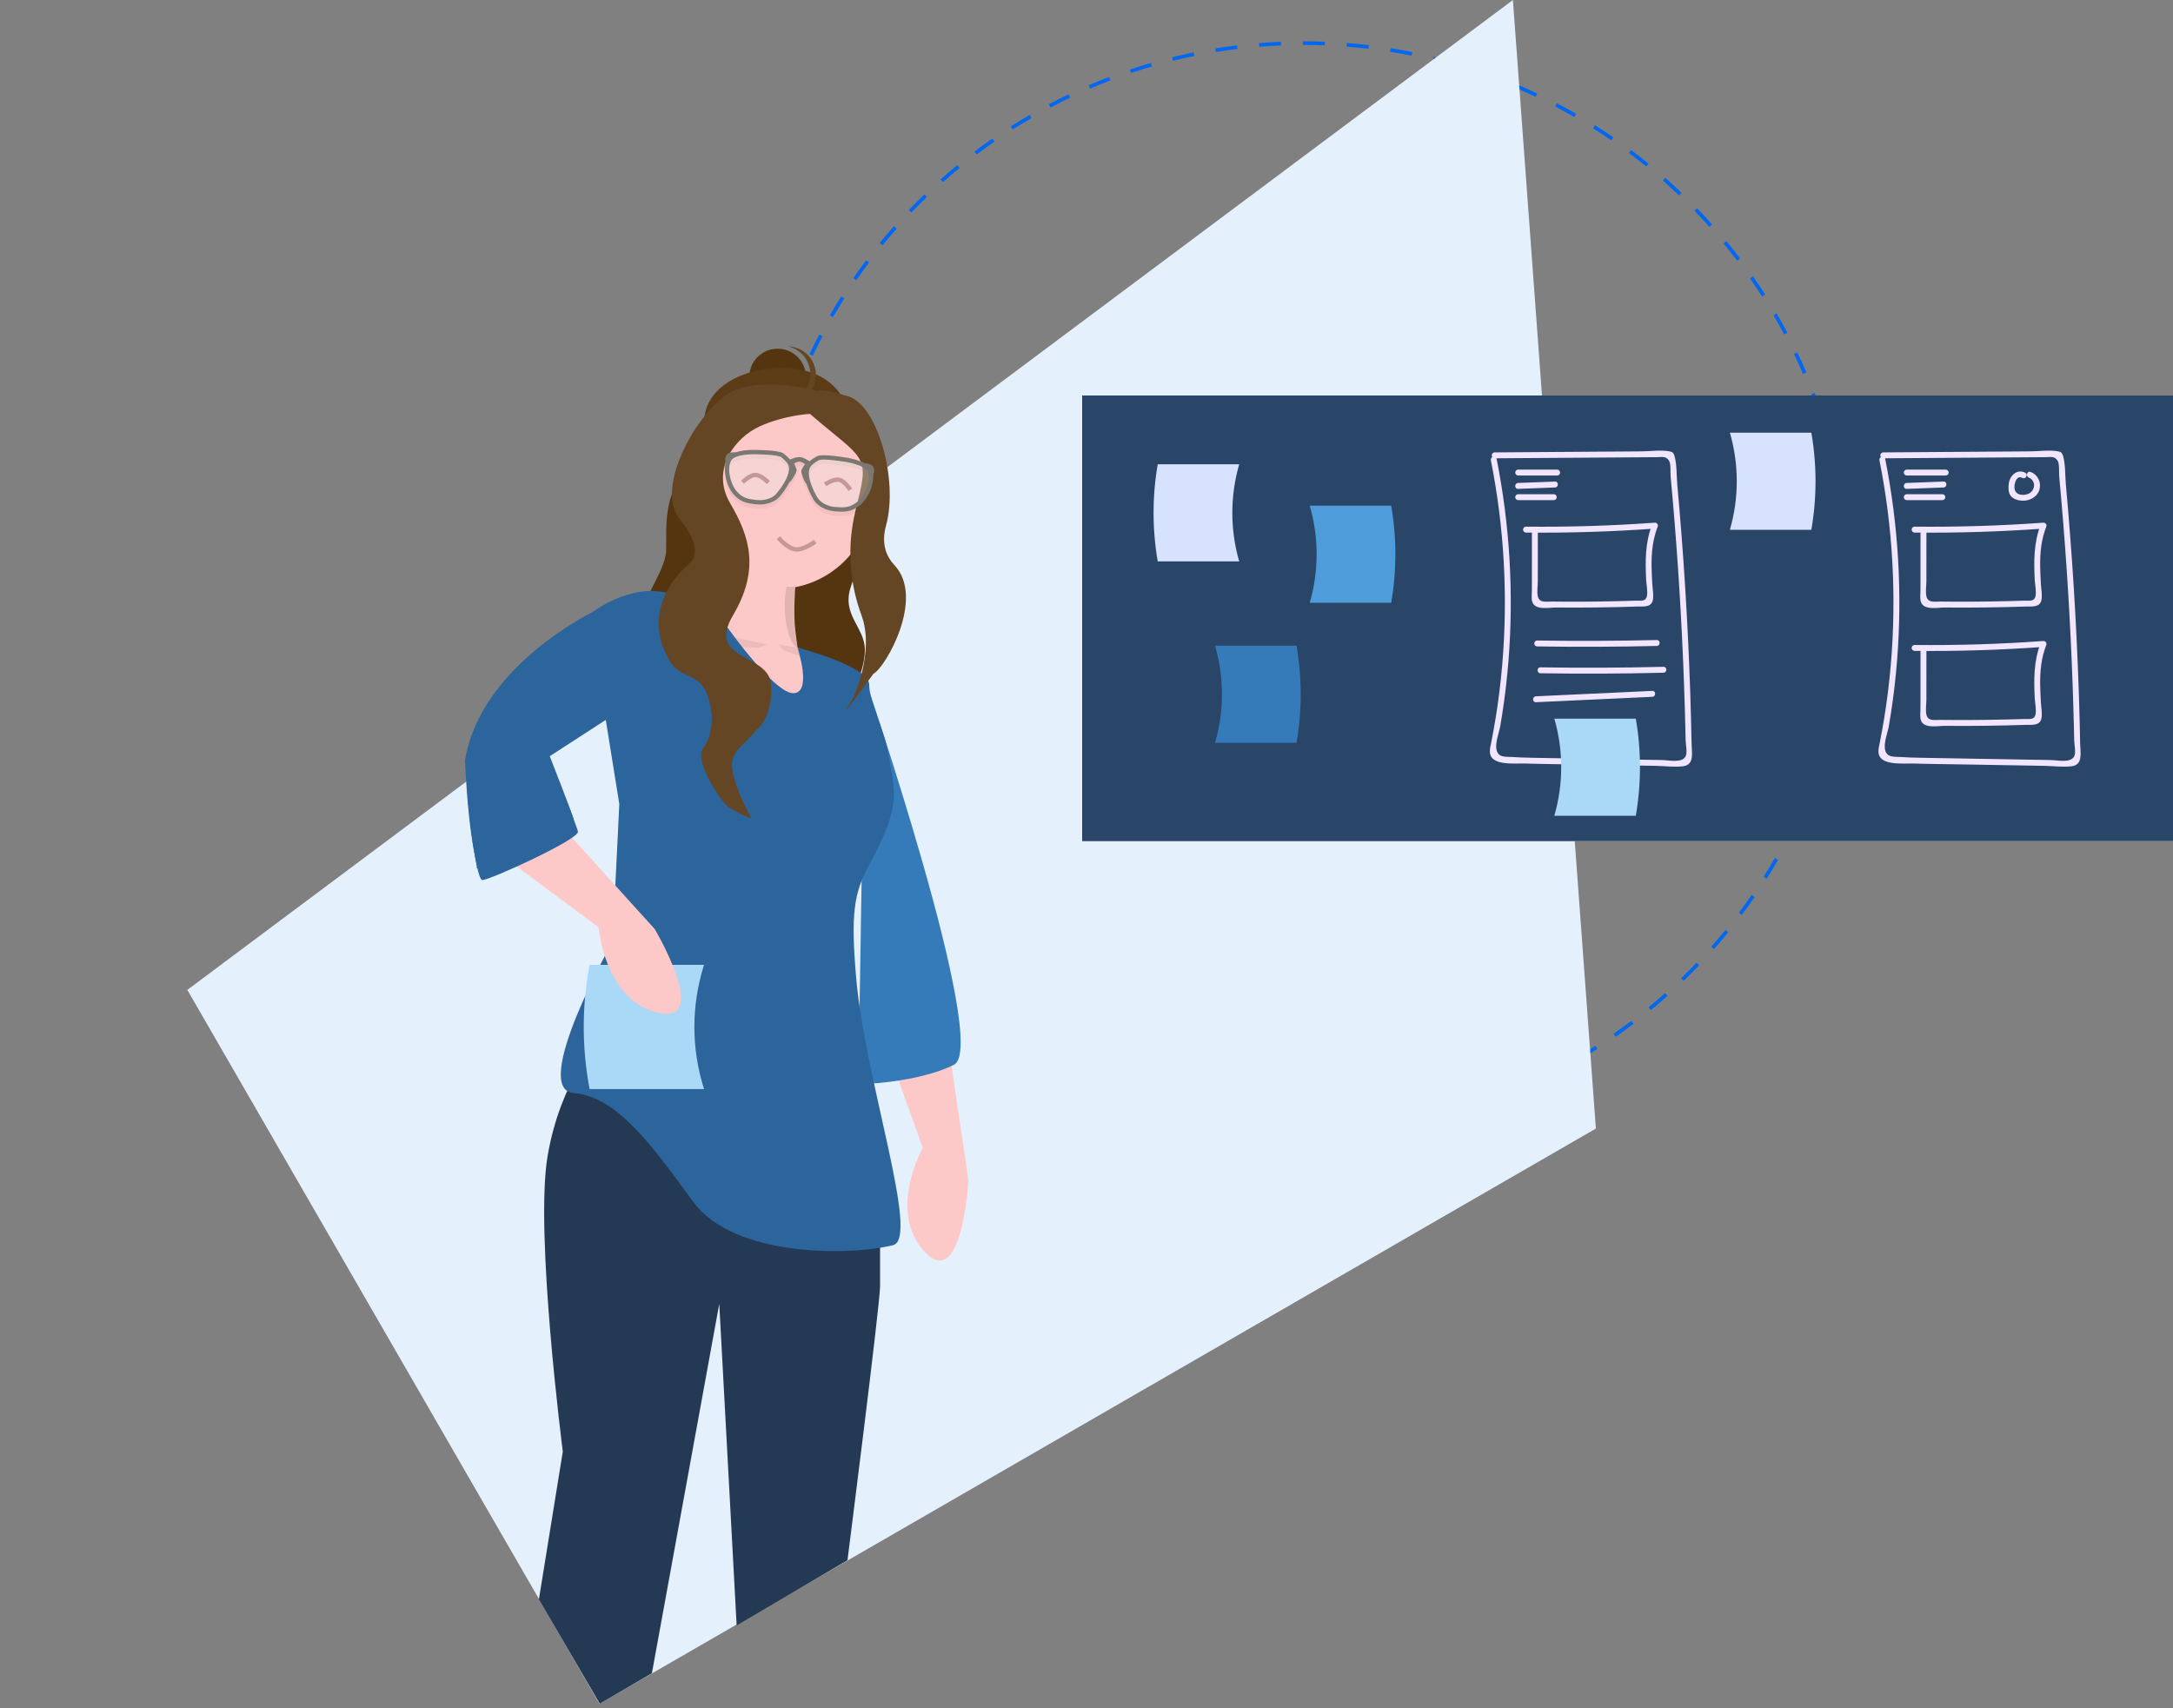 <svg width="500" height="393" viewBox="0 0 500 393" fill="none" xmlns="http://www.w3.org/2000/svg">
<rect x="0" y="0" width="500" height="393" fill="#808080" stroke="none"/>
<g id="ashlyn-banner" clip-path="url(#clip0)">
<path id="dashed" d="M300.342 261.011L300.339 260.172C298.672 260.177 296.979 260.148 295.308 260.087L295.277 260.925C296.959 260.987 298.663 261.016 300.342 261.011ZM305.404 260.897C307.08 260.826 308.781 260.72 310.458 260.582L310.39 259.747C308.723 259.884 307.034 259.989 305.369 260.06L305.404 260.897ZM290.221 260.638L290.285 259.801C288.62 259.674 286.936 259.51 285.278 259.316L285.18 260.148C286.849 260.344 288.545 260.509 290.221 260.638ZM315.497 260.066C317.168 259.861 318.854 259.619 320.51 259.348L320.374 258.52C318.73 258.79 317.054 259.03 315.394 259.234L315.497 260.066ZM280.163 259.457L280.294 258.629C278.649 258.369 276.983 258.07 275.343 257.742L275.178 258.564C276.829 258.895 278.507 259.195 280.163 259.457H280.163ZM325.49 258.428C327.139 258.088 328.801 257.711 330.429 257.307L330.227 256.493C328.61 256.895 326.959 257.269 325.321 257.606L325.49 258.428ZM270.233 257.469L270.431 256.655C268.806 256.261 267.17 255.828 265.567 255.37L265.336 256.176C266.95 256.638 268.597 257.073 270.233 257.469H270.233ZM335.319 255.986C336.934 255.514 338.56 255.004 340.151 254.469L339.883 253.674C338.303 254.206 336.688 254.713 335.084 255.182L335.319 255.986ZM260.497 254.684L260.76 253.889C259.175 253.365 257.579 252.802 256.016 252.214L255.72 252.998C257.294 253.59 258.901 254.158 260.497 254.684H260.497ZM344.93 252.752C346.502 252.151 348.084 251.508 349.634 250.842L349.303 250.072C347.763 250.734 346.191 251.372 344.631 251.968L344.93 252.752ZM251.03 251.125L251.357 250.353C249.822 249.704 248.28 249.015 246.776 248.305L246.418 249.064C247.933 249.778 249.485 250.471 251.03 251.125H251.03ZM354.256 248.744C355.776 248.016 357.301 247.248 358.787 246.461L358.394 245.721C356.918 246.502 355.404 247.265 353.894 247.988L354.256 248.744ZM241.89 246.817L242.279 246.074C240.799 245.302 239.317 244.49 237.874 243.662L237.456 244.388C238.909 245.222 240.401 246.039 241.89 246.817V246.817ZM363.221 243.998C364.679 243.148 366.136 242.26 367.55 241.358L367.099 240.651C365.694 241.547 364.247 242.43 362.798 243.274L363.221 243.998ZM233.122 241.783L233.568 241.073C232.16 240.187 230.747 239.259 229.369 238.313L228.895 239.004C230.281 239.956 231.704 240.891 233.122 241.783V241.783ZM371.769 238.547C373.152 237.585 374.532 236.583 375.87 235.569L375.364 234.901C374.035 235.908 372.664 236.903 371.29 237.859L371.769 238.547ZM224.781 236.058L225.283 235.387C223.951 234.391 222.616 233.352 221.317 232.298L220.788 232.949C222.096 234.01 223.44 235.056 224.781 236.058V236.058ZM379.848 232.43C381.146 231.362 382.441 230.253 383.696 229.134L383.138 228.509C381.891 229.62 380.605 230.722 379.315 231.782L379.848 232.43ZM216.922 229.681L217.476 229.052C216.223 227.95 214.975 226.806 213.768 225.655L213.189 226.262C214.405 227.421 215.66 228.571 216.922 229.681ZM387.408 225.688C388.614 224.523 389.815 223.314 390.978 222.097L390.372 221.518C389.216 222.727 388.023 223.928 386.825 225.085L387.408 225.688ZM209.595 222.694L210.198 222.11C209.038 220.912 207.885 219.673 206.772 218.426L206.146 218.985C207.267 220.239 208.428 221.487 209.595 222.694V222.694ZM394.401 218.367C395.515 217.104 396.616 215.804 397.672 214.504L397.021 213.975C395.972 215.267 394.879 216.558 393.772 217.813L394.401 218.367ZM202.848 215.14L203.495 214.607C202.431 213.315 201.381 211.987 200.374 210.658L199.705 211.165C200.72 212.502 201.777 213.839 202.848 215.14V215.14ZM400.784 210.514C401.79 209.169 402.783 207.786 403.734 206.403L403.042 205.928C402.098 207.302 401.112 208.676 400.113 210.011L400.784 210.514ZM196.725 207.066L197.413 206.587C196.456 205.213 195.515 203.804 194.618 202.399L193.911 202.85C194.814 204.264 195.761 205.683 196.725 207.066ZM406.515 202.178C407.409 200.759 408.286 199.302 409.123 197.847L408.397 197.429C407.565 198.874 406.693 200.322 405.805 201.732L406.515 202.178ZM191.267 198.523L191.991 198.101C191.147 196.653 190.323 195.172 189.542 193.699L188.801 194.091C189.587 195.574 190.417 197.065 191.267 198.523V198.523ZM411.555 193.414C412.331 191.928 413.088 190.406 413.805 188.889L413.046 188.531C412.335 190.038 411.583 191.55 410.812 193.026L411.555 193.414ZM186.515 189.563L187.271 189.2C186.549 187.693 185.846 186.149 185.184 184.612L184.414 184.944C185.08 186.491 185.787 188.045 186.515 189.563ZM415.869 184.279C416.525 182.733 417.156 181.156 417.746 179.591L416.961 179.296C416.375 180.849 415.748 182.416 415.097 183.952L415.869 184.279ZM182.501 180.242L183.284 179.942C182.685 178.376 182.109 176.779 181.576 175.197L180.781 175.465C181.319 177.058 181.897 178.665 182.501 180.242V180.242ZM419.435 174.817C419.964 173.222 420.466 171.594 420.929 169.979L420.123 169.749C419.663 171.352 419.164 172.969 418.639 174.554L419.435 174.817ZM179.26 170.634L180.065 170.399C179.598 168.801 179.155 167.168 178.751 165.544L177.937 165.747C178.344 167.381 178.79 169.026 179.26 170.634ZM422.226 165.084C422.624 163.451 422.993 161.788 423.323 160.142L422.501 159.976C422.173 161.612 421.806 163.264 421.411 164.886L422.226 165.084ZM176.813 160.81L177.635 160.641C177.298 159.009 176.99 157.345 176.718 155.696L175.89 155.832C176.164 157.492 176.474 159.167 176.813 160.81V160.81ZM424.22 155.158C424.483 153.502 424.717 151.815 424.914 150.143L424.081 150.045C423.885 151.706 423.653 153.382 423.391 155.026L424.22 155.158ZM175.169 150.819L176.001 150.717C175.797 149.058 175.623 147.375 175.486 145.714L174.65 145.783C174.788 147.455 174.963 149.149 175.169 150.819V150.819ZM425.406 145.104C425.536 143.429 425.633 141.728 425.696 140.049L424.858 140.018C424.796 141.686 424.699 143.375 424.57 145.039L425.406 145.104ZM174.332 140.731L175.169 140.695C175.098 139.025 175.059 137.333 175.054 135.667L175.053 135.389L174.215 135.392L174.215 135.667C174.221 137.346 174.26 139.049 174.332 140.731V140.731ZM424.947 134.989L425.785 134.986L425.784 134.845C425.779 133.21 425.742 131.553 425.674 129.925L424.836 129.96C424.904 131.578 424.941 133.223 424.946 134.85L424.947 134.989ZM175.147 130.361C175.211 128.696 175.31 127.007 175.441 125.34L174.605 125.274C174.473 126.952 174.374 128.653 174.31 130.329L175.147 130.361ZM424.526 124.94L425.362 124.872C425.225 123.193 425.052 121.499 424.848 119.834L424.015 119.936C424.218 121.589 424.389 123.273 424.526 124.94ZM175.935 120.334C176.132 118.68 176.365 117.005 176.63 115.354L175.802 115.221C175.536 116.883 175.3 118.57 175.103 120.236L175.935 120.334ZM423.305 114.958L424.132 114.822C423.861 113.163 423.552 111.488 423.214 109.843L422.393 110.011C422.729 111.645 423.035 113.309 423.305 114.958H423.305ZM177.526 110.404C177.858 108.765 178.226 107.114 178.622 105.496L177.807 105.297C177.408 106.926 177.038 108.588 176.704 110.239L177.526 110.404ZM421.282 105.106L422.096 104.904C421.692 103.274 421.249 101.629 420.778 100.015L419.973 100.249C420.44 101.853 420.881 103.487 421.282 105.106ZM179.915 100.635C180.376 99.033 180.877 97.416 181.404 95.831L180.608 95.567C180.078 97.163 179.573 98.79 179.109 100.403L179.915 100.635ZM418.468 95.45L419.263 95.183C418.727 93.589 418.15 91.981 417.548 90.404L416.765 90.703C417.363 92.269 417.936 93.867 418.468 95.45V95.45ZM183.088 91.092C183.679 89.53 184.307 87.964 184.957 86.437L184.185 86.109C183.531 87.647 182.898 89.223 182.303 90.795L183.088 91.092ZM414.87 86.031L415.641 85.7C414.977 84.153 414.272 82.598 413.545 81.079L412.789 81.441C413.511 82.95 414.211 84.494 414.87 86.031H414.87ZM187.013 81.86C187.726 80.355 188.479 78.843 189.252 77.368L188.51 76.979C187.731 78.464 186.972 79.986 186.255 81.501L187.013 81.86ZM410.523 76.939L411.264 76.548C410.478 75.061 409.649 73.569 408.803 72.114L408.078 72.535C408.919 73.981 409.742 75.463 410.523 76.939ZM191.672 72.968C192.506 71.522 193.379 70.076 194.268 68.668L193.559 68.221C192.664 69.638 191.785 71.094 190.946 72.549L191.672 72.968ZM405.457 68.234L406.164 67.784C405.26 66.365 404.315 64.945 403.355 63.564L402.666 64.043C403.62 65.414 404.559 66.824 405.457 68.234ZM197.036 64.474C197.983 63.101 198.97 61.728 199.97 60.394L199.299 59.892C198.292 61.234 197.298 62.616 196.346 63.999L197.036 64.474ZM399.71 59.968L400.378 59.462C399.364 58.121 398.308 56.782 397.241 55.484L396.593 56.016C397.653 57.306 398.701 58.636 399.71 59.968V59.968ZM203.066 56.434C204.119 55.141 205.214 53.85 206.319 52.6L205.69 52.045C204.578 53.304 203.476 54.602 202.416 55.905L203.066 56.434ZM393.32 52.193L393.946 51.635C392.829 50.381 391.67 49.132 390.501 47.922L389.898 48.505C391.059 49.706 392.21 50.947 393.32 52.193H393.32ZM209.723 48.898C210.88 47.69 212.074 46.492 213.274 45.334L212.692 44.731C211.484 45.896 210.282 47.103 209.118 48.318L209.723 48.898ZM386.332 44.957L386.911 44.35C385.698 43.191 384.443 42.039 383.182 40.926L382.627 41.555C383.88 42.66 385.126 43.804 386.332 44.957L386.332 44.957ZM216.965 41.915C218.214 40.804 219.502 39.703 220.791 38.646L220.259 37.998C218.961 39.063 217.665 40.17 216.408 41.289L216.965 41.915ZM378.79 38.305L379.32 37.655C378.015 36.594 376.673 35.546 375.33 34.541L374.828 35.212C376.161 36.21 377.495 37.251 378.79 38.305L378.79 38.305ZM224.746 35.532C226.081 34.524 227.453 33.53 228.823 32.578L228.345 31.89C226.965 32.848 225.584 33.848 224.241 34.863L224.746 35.532ZM370.744 32.28L371.22 31.59C369.834 30.637 368.413 29.7 366.995 28.807L366.548 29.516C367.956 30.404 369.368 31.334 370.744 32.28ZM233.017 29.79C234.428 28.893 235.876 28.012 237.321 27.173L236.9 26.448C235.446 27.293 233.988 28.18 232.567 29.083L233.017 29.79ZM362.246 26.924L362.664 26.197C361.211 25.361 359.72 24.542 358.233 23.764L357.844 24.506C359.322 25.28 360.803 26.093 362.246 26.924V26.924ZM241.728 24.731C243.206 23.95 244.721 23.189 246.231 22.468L245.87 21.712C244.35 22.437 242.824 23.204 241.336 23.989L241.728 24.731ZM353.35 22.27L353.708 21.512C352.194 20.796 350.642 20.101 349.098 19.445L348.77 20.217C350.305 20.868 351.845 21.559 353.35 22.27L353.35 22.27ZM250.824 20.39C252.363 19.73 253.935 19.094 255.498 18.498L255.199 17.715C253.626 18.314 252.042 18.955 250.493 19.619L250.824 20.39ZM344.113 18.351L344.409 17.567C342.838 16.974 341.232 16.405 339.635 15.875L339.372 16.671C340.957 17.197 342.553 17.762 344.113 18.351ZM260.248 16.798C261.831 16.267 263.446 15.762 265.049 15.296L264.815 14.491C263.201 14.96 261.575 15.469 259.982 16.003L260.248 16.798ZM334.565 15.184L334.797 14.378C333.183 13.914 331.536 13.477 329.901 13.079L329.703 13.893C331.326 14.289 332.962 14.723 334.565 15.184ZM269.907 13.99C271.525 13.59 273.176 13.217 274.815 12.882L274.647 12.061C272.997 12.398 271.335 12.774 269.706 13.176L269.907 13.99ZM324.792 12.801L324.958 11.98C323.313 11.649 321.636 11.346 319.974 11.081L319.841 11.909C321.493 12.172 323.158 12.473 324.792 12.801ZM279.762 11.973C281.411 11.705 283.086 11.467 284.743 11.265L284.642 10.433C282.974 10.636 281.287 10.876 279.628 11.146L279.762 11.973ZM314.859 11.216L314.958 10.384C313.289 10.186 311.593 10.02 309.918 9.889L309.852 10.725C311.517 10.855 313.201 11.02 314.859 11.216V11.216ZM289.748 10.758C291.41 10.623 293.099 10.519 294.769 10.451L294.735 9.613C293.054 9.682 291.353 9.786 289.68 9.922L289.748 10.758ZM304.83 10.434L304.861 9.596C303.184 9.533 301.481 9.502 299.798 9.504L299.799 10.343C301.471 10.34 303.164 10.371 304.83 10.434V10.434Z" fill="#0067F2"/>
<path id="background" d="M43.104 227.768L111.504 346.264L137.925 392.014L142.959 389.11L193.229 360.094L230.756 338.432L367.206 259.675L348.115 0L43.104 227.768Z" fill="#E5F0FD"/>
<g id="ashlyn">
<path id="right-hand" d="M217.431 235L222.84 271.619C222.84 271.619 221.427 297.265 212.759 288.025C204.091 278.785 212.324 264.112 212.324 264.112L198.058 224.223L217.431 235Z" fill="#FDC8C8"/>
<path id="pants" d="M124 368L138 392L150 385L165.5 300L169.5 374L195 359C195 359 202.5 300.063 202.5 296C202.5 289 202.5 273 202.5 273L137.999 239.001C137.999 239.001 129 248.379 126 266C123 283.621 129.5 334 129.5 334L124 368Z" fill="#243953"/>
<path id="hair-back-bun" d="M179.23 93.249C175.637 93.417 172.587 90.641 172.419 87.048C172.251 83.455 175.028 80.406 178.622 80.238C182.216 80.07 185.265 82.846 185.433 86.439C185.601 90.032 182.824 93.081 179.23 93.249Z" fill="#55350F"/>
<path id="hair-back-round" d="M162.983 101.936C166.3 110.423 171.135 118.071 180.239 117.646C189.343 117.22 195.864 109.505 195.952 100.394C196.065 88.752 188.009 84.201 178.697 84.685C167.696 85.257 159.047 91.864 162.983 101.936Z" fill="#5C3C16"/>
<g id="Head">
<path id="Vector" d="M174.279 113.405L200.85 118.155C200.85 118.155 198 128.5 195.78 135C193.561 141.5 199 144.313 199 149.5C199 153.5 197 157.5 197 157.5L167.355 152.119L174.279 113.405Z" fill="#55350F"/>
<path id="Vector_2" d="M179.851 135.481C167.736 136.048 157.456 126.689 156.889 114.577C156.322 102.465 165.684 92.187 177.799 91.62C189.914 91.053 200.195 100.413 200.761 112.524C201.328 124.636 191.966 134.914 179.851 135.481Z" fill="#FDC8C8"/>
</g>
<path id="Neck" d="M183.254 130.996C183.254 130.996 181.1 146.5 185 153C189.499 160.5 166.5 176.5 166.5 176.5C166.5 176.5 167.066 128.372 163.337 120.939L183.254 130.996Z" fill="#FDC8C8"/>
<path id="Neck_2" d="M176.5 148.286L174.5 149.071C167 148.286 160 151.5 160 151.5L158.5 143.286L169.5 146.786L176.5 148.286Z" fill="#EDBBBB"/>
<path id="Neck_3" d="M179.007 148.316L180.575 149.785C187.834 151.827 193.15 157.401 193.15 157.401L194 153.5L183.5 149L179.007 148.316Z" fill="#EDBBBB"/>
<path id="Neck_4" d="M183.5 149C183.5 149 182 149 181 144C180 139 181 135 181 135L182.999 135C182.999 135 182.5 141 183 145C183.5 149 183.5 149 183.5 149Z" fill="#E2B3B3"/>
<path id="shirt-left" d="M145 144L137 140.5C137 140.5 110.5 153 107 175C107.979 196.536 110.5 199.762 109.498 199.716C115.37 200.577 132.494 190.24 132.005 188.517C131.516 186.794 126.5 174 126.5 174L145 162V144Z" fill="#2C649C"/>
<path id="Hair-whisp" d="M186.387 86.877C186.588 85.275 186.187 83.656 185.261 82.333C184.336 81.01 182.951 80.078 181.377 79.718C181.593 79.723 181.81 79.739 182.028 79.766C183.742 79.981 185.301 80.868 186.361 82.233C187.42 83.597 187.895 85.326 187.68 87.039C187.465 88.753 186.577 90.311 185.213 91.371C183.849 92.43 182.119 92.905 180.405 92.69C180.187 92.662 179.973 92.624 179.763 92.576C181.377 92.616 182.949 92.055 184.173 91.002C185.397 89.949 186.186 88.479 186.387 86.877Z" fill="#644624"/>
<path id="hair-back" d="M163.165 127.189C164.048 122.148 155.928 112.534 158.859 109.194C162.981 107.568 159.682 102.432 163.146 102.519C162.707 102.374 159.406 102.802 157.602 106.739C158.989 110.076 155.957 108.743 154.955 112.86C152.514 118.341 153.617 125.14 153.176 127.657C152.231 133.051 146.075 139.87 147.973 144.133C149.872 148.397 152.978 151.15 156.607 151.785C157.069 151.866 157.532 151.91 157.994 151.922C154.707 150.827 151.989 147.929 150.368 143.791C148.747 139.654 162.282 132.231 163.165 127.189Z" fill="#55350F"/>
<path id="Vector_3" d="M199.001 156C199.001 156 227.947 240.778 219.5 245C211.054 249.222 197.5 249.5 197.5 249.5L199.001 156Z" fill="#357BB9"/>
<path id="shirt-middle" d="M154 136.5C154.618 137.5 157.922 137.209 158.694 138.095C159.539 138.94 164.607 139.784 165.451 141.473C166.296 143.162 178 159.5 182.5 159.5C187 159.5 183.5 149 183.5 149C183.5 149 200.001 153.278 200.001 157.5C200.001 161.722 203.423 167.393 204.5 174C205.787 181.899 207.682 185 200.001 199C196.469 205.435 195.729 210.283 197 225C199.03 248.478 211.731 284.943 205.5 286.5C195.365 289.033 168.83 289.244 159.539 276.578C150.248 263.912 142.136 252.344 132 251.5C121.865 250.656 140.957 216.625 140.957 216.625L142.5 185L135.5 141.473C135.5 141.473 144.5 134 154 136.5Z" fill="#2C649C"/>
<path id="postit-hand" d="M162 250.586H135.662C133.865 241.128 133.865 231.459 135.662 222H162C159.033 231.337 159.033 241.249 162 250.586Z" fill="#A9D9F6"/>
<path id="left-hand" d="M125.818 186.335L150.659 213.778C150.659 213.778 163.733 235.887 151.392 233.02C139.052 230.153 137.746 213.379 137.746 213.379L111.766 194.076L125.818 186.335Z" fill="#FDC8C8"/>
<path id="shirt sleave" d="M120.435 172.73L112.49 189.089C112.49 189.089 111.913 174.6 109 170C107.749 173.347 108 176.499 107.5 178.5C107 180.501 109.313 202.5 111 202.5C112.687 202.5 133.482 193.048 132.989 191.309C132.496 189.569 129.046 180.87 129.046 180.87L121.229 180.001L120.435 172.73Z" fill="#2C649C"/>
<g id="glasses-shaddow">
<path id="Union" fill-rule="evenodd" clip-rule="evenodd" d="M193.94 107.185C193.772 107.157 192.667 106.979 191.458 106.858C190.852 106.798 190.228 106.753 189.686 106.747C189.125 106.741 188.714 106.779 188.496 106.851L188.493 106.853C188.49 106.854 188.486 106.856 188.477 106.86C188.359 106.923 188.005 107.114 187.615 107.374C187.215 107.64 186.82 107.949 186.586 108.241C186.256 108.653 186.11 109.213 186.115 109.887C186.12 110.56 186.276 111.301 186.501 112.019C186.95 113.455 187.647 114.706 187.792 114.959C187.82 115.008 187.844 115.055 187.865 115.102C188.526 116.531 190.31 117.517 192.194 117.659C193.212 117.736 194.04 117.787 194.843 117.642C195.627 117.5 196.409 117.165 197.296 116.428C198.158 115.711 198.982 114.443 199.472 113.091C199.806 112.169 199.963 111.272 199.91 110.524L199.878 110.522L199.861 110.136C199.822 109.925 199.763 109.73 199.682 109.554C199.535 109.235 199.228 108.926 198.779 108.64L198.676 108.577C198.653 108.563 198.63 108.549 198.606 108.535C198.07 108.225 197.416 107.973 196.757 107.775C195.44 107.379 194.183 107.216 194.006 107.195C193.983 107.192 193.965 107.189 193.94 107.185ZM198.928 107.57C198.341 107.254 197.678 107.008 197.045 106.817C195.648 106.397 194.325 106.226 194.128 106.202C194.116 106.201 194.111 106.2 194.102 106.198C193.926 106.169 192.798 105.987 191.557 105.863C190.937 105.802 190.281 105.753 189.697 105.747C189.132 105.741 188.571 105.772 188.18 105.903C188.113 105.925 188.058 105.951 188.011 105.976C187.877 106.046 187.49 106.256 187.061 106.541C186.763 106.74 186.423 106.989 186.131 107.266C186.06 107.201 185.983 107.134 185.902 107.066C185.499 106.728 184.892 106.291 184.281 106.192C183.681 106.094 182.957 106.288 182.451 106.461C182.184 106.552 181.949 106.648 181.781 106.721C181.697 106.758 181.628 106.789 181.581 106.811C181.557 106.823 181.538 106.832 181.525 106.838L181.509 106.845L181.505 106.848L181.503 106.848L181.503 106.849L181.503 106.849C181.503 106.849 181.503 106.849 181.724 107.297C181.946 107.745 181.946 107.745 181.946 107.745L181.946 107.745L181.948 107.744L181.959 107.739C181.968 107.734 181.984 107.727 182.004 107.717C182.044 107.699 182.104 107.671 182.179 107.639C182.33 107.573 182.539 107.488 182.775 107.407C183.274 107.237 183.788 107.125 184.12 107.179C184.433 107.23 184.846 107.489 185.233 107.81C185.157 107.922 185.065 108.059 184.97 108.202C184.855 108.376 184.734 108.562 184.636 108.723C184.551 108.864 184.446 109.043 184.403 109.174C184.365 109.289 184.366 109.4 184.369 109.467C184.374 109.543 184.385 109.623 184.4 109.698C184.429 109.848 184.476 110.022 184.531 110.198C184.641 110.552 184.795 110.959 184.939 111.3C185.011 111.471 185.082 111.63 185.147 111.761C185.205 111.877 185.276 112.012 185.349 112.104C185.368 112.128 185.405 112.172 185.458 112.213L185.458 112.213C185.468 112.221 185.492 112.239 185.528 112.259C185.534 112.279 185.54 112.299 185.546 112.318C186.028 113.857 186.766 115.181 186.925 115.457C186.936 115.476 186.946 115.497 186.958 115.522C187.82 117.388 190.008 118.497 192.119 118.657C193.12 118.732 194.074 118.797 195.022 118.626C195.988 118.451 196.927 118.036 197.936 117.197C198.969 116.337 199.879 114.902 200.412 113.431C200.77 112.445 200.98 111.378 200.905 110.416L201.082 109.552C201.248 108.746 200.732 107.957 199.927 107.784L198.928 107.57Z" fill="#F2C0C0"/>
<path id="Union_2" fill-rule="evenodd" clip-rule="evenodd" d="M174.308 105.534C174.478 105.535 175.586 105.549 176.789 105.637C177.39 105.681 178.007 105.743 178.537 105.829C179.086 105.919 179.481 106.026 179.68 106.133L179.684 106.135C179.686 106.137 179.69 106.14 179.697 106.145C179.802 106.227 180.115 106.474 180.452 106.794C180.797 107.121 181.13 107.491 181.308 107.815C181.56 108.272 181.607 108.843 181.488 109.499C181.369 110.155 181.091 110.852 180.749 111.515C180.066 112.84 179.174 113.943 178.988 114.167C178.952 114.211 178.92 114.253 178.891 114.295C178.004 115.577 176.095 116.236 174.231 116.054C173.224 115.956 172.406 115.865 171.647 115.586C170.906 115.315 170.2 114.856 169.46 113.984C168.74 113.138 168.151 111.76 167.903 110.356C167.734 109.399 167.733 108.497 167.912 107.776L167.944 107.779L168.025 107.405C168.1 107.206 168.191 107.026 168.299 106.869C168.496 106.583 168.847 106.334 169.334 106.131L169.447 106.086C169.471 106.077 169.496 106.068 169.521 106.058C170.097 105.846 170.779 105.712 171.456 105.631C172.809 105.467 174.064 105.522 174.241 105.532C174.264 105.533 174.283 105.533 174.308 105.534ZM169.369 105.052C169.996 104.844 170.686 104.716 171.336 104.638C172.773 104.464 174.094 104.523 174.292 104.533C174.303 104.533 174.308 104.534 174.318 104.534C174.496 104.535 175.628 104.549 176.861 104.64C177.477 104.685 178.127 104.749 178.698 104.842C179.251 104.933 179.794 105.059 180.154 105.253C180.217 105.286 180.267 105.322 180.308 105.354C180.428 105.446 180.77 105.717 181.141 106.069C181.397 106.312 181.686 106.612 181.924 106.931C182.003 106.881 182.088 106.829 182.178 106.777C182.63 106.516 183.297 106.192 183.913 106.199C184.516 106.205 185.191 106.518 185.656 106.774C185.902 106.908 186.115 107.042 186.267 107.142C186.343 107.192 186.405 107.234 186.447 107.264C186.469 107.279 186.486 107.291 186.498 107.3L186.511 107.31L186.515 107.313L186.517 107.314L186.517 107.314L186.517 107.314C186.517 107.314 186.517 107.314 186.222 107.718C185.927 108.121 185.927 108.121 185.927 108.121L185.927 108.121L185.925 108.12L185.916 108.113C185.907 108.107 185.893 108.097 185.875 108.084C185.839 108.059 185.785 108.022 185.717 107.977C185.581 107.888 185.391 107.769 185.175 107.65C184.717 107.399 184.234 107.202 183.902 107.199C183.589 107.195 183.144 107.377 182.712 107.624C182.768 107.745 182.834 107.893 182.901 108.047C182.984 108.237 183.07 108.439 183.139 108.614C183.198 108.765 183.27 108.958 183.29 109.095C183.308 109.214 183.288 109.323 183.273 109.388C183.256 109.462 183.231 109.538 183.204 109.609C183.15 109.752 183.074 109.913 182.991 110.076C182.823 110.403 182.603 110.775 182.404 111.083C182.305 111.238 182.208 111.381 182.122 111.498C182.046 111.602 181.953 111.722 181.866 111.8C181.843 111.82 181.799 111.857 181.74 111.888L181.74 111.888C181.729 111.894 181.703 111.908 181.665 111.921C181.656 111.938 181.647 111.956 181.638 111.973C180.906 113.394 179.959 114.562 179.757 114.806C179.743 114.823 179.729 114.842 179.713 114.864C178.552 116.542 176.224 117.253 174.134 117.05C173.143 116.953 172.2 116.854 171.303 116.525C170.387 116.189 169.541 115.624 168.698 114.632C167.834 113.616 167.189 112.059 166.918 110.53C166.737 109.506 166.713 108.427 166.95 107.499L166.924 106.635C166.899 105.812 167.543 105.123 168.365 105.091L169.369 105.052Z" fill="#F2C0C0"/>
</g>
<path id="hair" d="M188.233 90.016C188.233 90.016 188.364 89.11 195.162 91.176C201.96 93.241 206.756 110.523 203.871 120.928C202.708 125.121 203.939 128.051 205.823 130.055C212.892 137.576 203.811 153.544 200.969 155.039C196.144 161.663 192.352 166.78 196.346 160.53C196.346 160.53 201.299 149.981 198.25 141.639C195.609 134.533 194.979 126.891 196.422 119.465C196.673 118.212 196.963 116.919 197.299 115.598C200.149 104.405 198.579 105.753 186.372 95.237C186.372 95.237 180.517 95.494 174.768 98.123C169.019 100.752 163.483 108.121 168.02 115.82C172.556 123.52 174.862 131.084 168.631 141.639C162.399 152.193 177.107 150.188 177.444 157.681C177.78 165.174 174.194 167.82 174.194 167.82C174.194 167.82 172.138 170.183 170.529 171.676C169.421 172.704 168.099 174.425 168.47 176.934C169.197 181.857 172.955 188.372 172.955 188.372C172.955 188.372 168.681 186.69 167.26 185.391C165.838 184.092 159.527 175.065 161.825 172.067C164.124 169.069 164.406 163.981 162.625 159.54C160.588 154.457 155.784 156.298 153.686 151.24C153.686 151.24 146.498 140.498 158.584 129.68C158.584 129.68 162.66 127.126 156.451 119.501C150.241 111.877 161.244 93.473 168.631 89.98C176.017 86.486 188.233 90.016 188.233 90.016Z" fill="#644624"/>
<g id="Glasses">
<path id="Union_3" fill-rule="evenodd" clip-rule="evenodd" d="M184.12 106.179C183.788 106.125 183.274 106.237 182.775 106.407C182.539 106.488 182.33 106.573 182.179 106.639C182.104 106.671 182.044 106.699 182.004 106.717C181.984 106.727 181.968 106.734 181.959 106.739L181.948 106.744L181.946 106.745L181.946 106.745C181.946 106.745 181.946 106.745 181.724 106.297C181.502 105.849 181.503 105.849 181.503 105.849L181.503 105.849L181.503 105.848L181.505 105.848L181.509 105.845L181.525 105.838C181.538 105.832 181.557 105.823 181.581 105.811C181.628 105.789 181.696 105.758 181.781 105.721C181.949 105.648 182.184 105.552 182.451 105.461C182.957 105.288 183.681 105.094 184.281 105.192C184.892 105.291 185.499 105.728 185.902 106.066C186.115 106.245 186.297 106.418 186.425 106.546C186.449 106.57 186.471 106.592 186.491 106.613C187.111 106.031 188.03 105.531 188.244 105.418C188.275 105.402 188.305 105.388 188.338 105.377C189.556 104.971 193.677 105.635 194.021 105.692C194.038 105.694 194.05 105.696 194.067 105.698C194.339 105.731 196.943 106.069 198.694 107.012L198.876 106.559L199.927 106.784C200.732 106.957 201.248 107.746 201.082 108.552L200.867 109.601L200.414 109.564C200.525 111.674 199.181 114.511 197.616 115.812C195.72 117.389 194.176 117.311 192.156 117.158C190.159 117.007 188.173 115.959 187.411 114.312C187.395 114.276 187.378 114.242 187.358 114.208C187.209 113.948 186.515 112.702 186.049 111.248C186.003 111.277 185.949 111.3 185.885 111.313C185.652 111.363 185.488 111.236 185.458 111.213L185.458 111.213C185.405 111.172 185.368 111.128 185.349 111.104C185.276 111.012 185.205 110.877 185.147 110.761C185.082 110.63 185.011 110.471 184.938 110.3C184.794 109.959 184.641 109.552 184.53 109.198C184.476 109.022 184.429 108.848 184.4 108.698C184.385 108.623 184.374 108.543 184.369 108.467C184.366 108.4 184.365 108.289 184.403 108.174C184.446 108.043 184.551 107.864 184.636 107.723C184.734 107.562 184.855 107.376 184.97 107.202C185.064 107.059 185.157 106.922 185.233 106.81C184.846 106.489 184.433 106.23 184.12 106.179ZM185.808 110.381C185.804 110.362 185.799 110.343 185.795 110.324C185.759 110.323 185.719 110.326 185.678 110.335C185.556 110.361 185.473 110.421 185.417 110.484L185.808 110.381ZM185.638 109.348C185.591 108.824 185.612 108.315 185.737 107.855C185.648 107.991 185.561 108.126 185.491 108.243C185.446 108.316 185.41 108.378 185.384 108.427L185.372 108.449C185.374 108.465 185.377 108.485 185.382 108.51C185.401 108.608 185.436 108.742 185.485 108.901C185.529 109.042 185.581 109.194 185.638 109.348ZM185.368 108.405C185.368 108.405 185.368 108.406 185.368 108.406L185.368 108.41C185.368 108.407 185.368 108.405 185.368 108.405C185.368 108.405 185.368 108.405 185.368 108.405Z" fill="#EBEBEB" fill-opacity="0.34"/>
<path id="Union_4" fill-rule="evenodd" clip-rule="evenodd" d="M193.94 106.185C193.772 106.157 192.667 105.979 191.458 105.858C190.852 105.798 190.228 105.753 189.686 105.747C189.125 105.741 188.714 105.779 188.496 105.851L188.493 105.853C188.49 105.854 188.486 105.856 188.477 105.86C188.359 105.923 188.005 106.114 187.615 106.374C187.215 106.64 186.82 106.949 186.586 107.241C186.256 107.653 186.11 108.213 186.115 108.887C186.12 109.56 186.276 110.301 186.501 111.019C186.95 112.455 187.647 113.706 187.792 113.959C187.82 114.008 187.844 114.055 187.865 114.102C188.526 115.531 190.31 116.517 192.194 116.659C193.212 116.736 194.04 116.787 194.843 116.642C195.627 116.5 196.409 116.165 197.296 115.428C198.158 114.711 198.982 113.443 199.472 112.091C199.806 111.169 199.963 110.272 199.91 109.524L199.878 109.522L199.861 109.136C199.822 108.925 199.763 108.73 199.682 108.554C199.535 108.235 199.228 107.926 198.779 107.64L198.676 107.577C198.653 107.563 198.63 107.549 198.606 107.535C198.07 107.225 197.416 106.973 196.757 106.775C195.44 106.379 194.183 106.216 194.006 106.195C193.983 106.192 193.965 106.189 193.94 106.185ZM198.928 106.57C198.341 106.254 197.678 106.008 197.045 105.817C195.648 105.397 194.325 105.226 194.128 105.202C194.116 105.201 194.111 105.2 194.102 105.198C193.926 105.169 192.798 104.987 191.557 104.863C190.937 104.802 190.281 104.753 189.697 104.747C189.132 104.741 188.571 104.772 188.18 104.903C188.113 104.925 188.058 104.951 188.011 104.976C187.877 105.046 187.49 105.256 187.061 105.541C186.763 105.74 186.423 105.989 186.131 106.266C186.06 106.201 185.983 106.134 185.902 106.066C185.499 105.728 184.892 105.291 184.281 105.192C183.681 105.094 182.957 105.288 182.451 105.461C182.184 105.552 181.949 105.648 181.781 105.721C181.697 105.758 181.628 105.789 181.581 105.811C181.557 105.823 181.538 105.832 181.525 105.838L181.509 105.845L181.505 105.848L181.503 105.848L181.503 105.849L181.503 105.849C181.503 105.849 181.503 105.849 181.724 106.297C181.946 106.745 181.946 106.745 181.946 106.745L181.946 106.745L181.948 106.744L181.959 106.739C181.968 106.734 181.984 106.727 182.004 106.717C182.044 106.699 182.104 106.671 182.179 106.639C182.33 106.573 182.539 106.488 182.775 106.407C183.274 106.237 183.788 106.125 184.12 106.179C184.433 106.23 184.846 106.489 185.233 106.81C185.157 106.922 185.065 107.059 184.97 107.202C184.855 107.376 184.734 107.562 184.636 107.723C184.551 107.864 184.446 108.043 184.403 108.174C184.365 108.289 184.366 108.4 184.369 108.467C184.374 108.543 184.385 108.623 184.4 108.698C184.429 108.848 184.476 109.022 184.531 109.198C184.641 109.552 184.795 109.959 184.939 110.3C185.011 110.471 185.082 110.63 185.147 110.761C185.205 110.877 185.276 111.012 185.349 111.104C185.368 111.128 185.405 111.172 185.458 111.213L185.458 111.213C185.468 111.221 185.492 111.239 185.528 111.259C185.534 111.279 185.54 111.299 185.546 111.318C186.028 112.857 186.766 114.181 186.925 114.457C186.936 114.476 186.946 114.497 186.958 114.522C187.82 116.388 190.008 117.497 192.119 117.657C193.12 117.732 194.074 117.797 195.022 117.626C195.988 117.451 196.927 117.036 197.936 116.197C198.969 115.337 199.879 113.902 200.412 112.431C200.77 111.445 200.98 110.378 200.905 109.416L201.082 108.552C201.248 107.746 200.732 106.957 199.927 106.784L198.928 106.57Z" fill="#7B7771"/>
<path id="Union_5" fill-rule="evenodd" clip-rule="evenodd" d="M183.902 106.199C184.235 106.202 184.717 106.399 185.175 106.65C185.392 106.769 185.582 106.888 185.717 106.977C185.785 107.022 185.839 107.059 185.875 107.084C185.893 107.097 185.907 107.107 185.916 107.113L185.925 107.12L185.927 107.121L185.927 107.121C185.927 107.121 185.927 107.121 186.222 106.718C186.518 106.314 186.518 106.314 186.518 106.314L186.517 106.314L186.517 106.314L186.516 106.313L186.512 106.31L186.498 106.3C186.486 106.291 186.469 106.279 186.448 106.264C186.405 106.234 186.343 106.192 186.267 106.142C186.115 106.042 185.902 105.908 185.657 105.774C185.192 105.518 184.517 105.205 183.913 105.199C183.298 105.192 182.63 105.516 182.179 105.777C181.939 105.916 181.732 106.054 181.586 106.157C181.558 106.177 181.533 106.195 181.509 106.212C181.003 105.539 180.194 104.897 180.003 104.75C179.975 104.728 179.949 104.71 179.918 104.693C178.796 104.09 174.66 104.037 174.313 104.034C174.296 104.033 174.284 104.033 174.267 104.032C173.995 104.018 171.394 103.905 169.524 104.528L169.422 104.05L168.366 104.091C167.543 104.123 166.9 104.812 166.924 105.635L166.956 106.687L167.409 106.729C166.941 108.772 167.771 111.771 169.079 113.308C170.663 115.171 172.184 115.358 174.183 115.552C176.16 115.744 178.278 115.059 179.302 113.58C179.325 113.547 179.347 113.517 179.373 113.487C179.563 113.257 180.451 112.16 181.153 110.822C181.193 110.858 181.242 110.889 181.303 110.914C181.524 111.002 181.707 110.906 181.74 110.888L181.74 110.888C181.799 110.857 181.843 110.82 181.866 110.8C181.953 110.722 182.046 110.602 182.122 110.498C182.208 110.381 182.305 110.238 182.405 110.083C182.603 109.775 182.823 109.403 182.991 109.076C183.074 108.913 183.15 108.752 183.204 108.609C183.231 108.538 183.256 108.462 183.273 108.388C183.288 108.323 183.308 108.214 183.291 108.095C183.271 107.958 183.198 107.765 183.139 107.614C183.07 107.439 182.984 107.237 182.902 107.047C182.834 106.893 182.768 106.745 182.713 106.624C183.144 106.377 183.59 106.195 183.902 106.199ZM181.538 110.013C181.546 109.993 181.554 109.974 181.562 109.955C181.598 109.96 181.635 109.97 181.675 109.985C181.793 110.033 181.865 110.109 181.909 110.182L181.538 110.013ZM181.884 109.016C182.015 108.522 182.079 108.032 182.038 107.57C182.101 107.714 182.16 107.856 182.208 107.979C182.239 108.058 182.264 108.125 182.281 108.177L182.288 108.199C182.284 108.214 182.277 108.233 182.269 108.255C182.234 108.348 182.177 108.472 182.101 108.619C182.037 108.745 181.963 108.88 181.884 109.016ZM182.3 108.156C182.3 108.156 182.3 108.158 182.299 108.161C182.3 108.158 182.3 108.156 182.3 108.156Z" fill="#EBEBEB" fill-opacity="0.34"/>
<path id="Union_6" fill-rule="evenodd" clip-rule="evenodd" d="M174.308 104.534C174.478 104.535 175.586 104.549 176.789 104.637C177.39 104.681 178.007 104.743 178.537 104.829C179.086 104.919 179.481 105.026 179.68 105.133L179.684 105.135C179.686 105.137 179.69 105.14 179.697 105.145C179.802 105.227 180.115 105.474 180.452 105.794C180.797 106.121 181.13 106.491 181.308 106.815C181.56 107.272 181.607 107.843 181.488 108.499C181.369 109.155 181.091 109.852 180.749 110.515C180.066 111.84 179.174 112.943 178.988 113.167C178.952 113.211 178.92 113.253 178.891 113.295C178.004 114.577 176.095 115.236 174.231 115.054C173.224 114.956 172.406 114.865 171.647 114.586C170.906 114.315 170.2 113.856 169.46 112.984C168.74 112.138 168.151 110.76 167.903 109.356C167.734 108.399 167.733 107.497 167.912 106.776L167.944 106.779L168.025 106.405C168.1 106.206 168.191 106.026 168.299 105.869C168.496 105.583 168.847 105.334 169.334 105.131L169.447 105.086C169.471 105.077 169.496 105.068 169.521 105.058C170.097 104.846 170.779 104.712 171.456 104.631C172.809 104.467 174.064 104.522 174.241 104.532C174.264 104.533 174.283 104.533 174.308 104.534ZM169.369 104.052C169.996 103.844 170.686 103.716 171.336 103.638C172.773 103.464 174.094 103.523 174.292 103.533C174.303 103.533 174.308 103.534 174.318 103.534C174.496 103.535 175.628 103.549 176.861 103.64C177.477 103.685 178.127 103.749 178.698 103.842C179.251 103.933 179.794 104.059 180.154 104.253C180.217 104.286 180.267 104.322 180.308 104.354C180.428 104.446 180.77 104.717 181.141 105.069C181.397 105.312 181.686 105.612 181.924 105.931C182.003 105.881 182.088 105.829 182.178 105.777C182.63 105.516 183.297 105.192 183.913 105.199C184.516 105.205 185.191 105.518 185.656 105.774C185.902 105.908 186.115 106.042 186.267 106.142C186.343 106.192 186.405 106.234 186.447 106.264C186.469 106.279 186.486 106.291 186.498 106.3L186.511 106.31L186.515 106.313L186.517 106.314L186.517 106.314L186.517 106.314C186.517 106.314 186.517 106.314 186.222 106.718C185.927 107.121 185.927 107.121 185.927 107.121L185.927 107.121L185.925 107.12L185.916 107.113C185.907 107.107 185.893 107.097 185.875 107.084C185.839 107.059 185.785 107.022 185.717 106.977C185.581 106.888 185.391 106.769 185.175 106.65C184.717 106.399 184.234 106.202 183.902 106.199C183.589 106.195 183.144 106.377 182.712 106.624C182.768 106.745 182.834 106.893 182.901 107.047C182.984 107.237 183.07 107.439 183.139 107.614C183.198 107.765 183.27 107.958 183.29 108.095C183.308 108.214 183.288 108.323 183.273 108.388C183.256 108.462 183.231 108.538 183.204 108.609C183.15 108.752 183.074 108.913 182.991 109.076C182.823 109.403 182.603 109.775 182.404 110.083C182.305 110.238 182.208 110.381 182.122 110.498C182.046 110.602 181.953 110.722 181.866 110.8C181.843 110.82 181.799 110.857 181.74 110.888L181.74 110.888C181.729 110.894 181.703 110.908 181.665 110.921C181.656 110.938 181.647 110.956 181.638 110.973C180.906 112.394 179.959 113.562 179.757 113.806C179.743 113.823 179.729 113.842 179.713 113.864C178.552 115.542 176.224 116.253 174.134 116.05C173.143 115.953 172.2 115.854 171.303 115.525C170.387 115.189 169.541 114.624 168.698 113.632C167.834 112.616 167.189 111.059 166.918 109.53C166.737 108.506 166.713 107.427 166.95 106.499L166.924 105.635C166.899 104.812 167.543 104.123 168.365 104.091L169.369 104.052Z" fill="#7B7771"/>
</g>
<path id="mouth" d="M187.577 124.615C187.577 124.615 184.894 126.647 182.987 126.4C181.16 126.163 179.11 123.713 179.11 123.713" stroke="#C59898"/>
<g id="Eyes">
<path id="Vector 2.3" d="M195.653 112.705C195.653 112.705 194.365 110.641 193.046 110.39C191.783 110.151 189.845 111.452 189.845 111.452" stroke="#C59898"/>
<path id="Vector 2.4" d="M176.797 111.03C176.797 111.03 175.124 109.264 173.782 109.282C172.496 109.298 170.856 110.959 170.856 110.959" stroke="#C59898"/>
</g>
</g>
<g id="blackboard">
<rect width="251.441" height="102.548" transform="translate(249 91)" fill="white"/>
<path id="blackboard_2" d="M249 91H500.441V193.548H249V91Z" fill="#294668"/>
<path id="Vector_4" d="M285.137 129.176H266.391C265.112 121.782 265.112 114.224 266.391 106.83H285.137C283.025 114.129 283.025 121.877 285.137 129.176V129.176Z" fill="#D6E2FE"/>
<path id="Vector_5" d="M301.366 138.695H320.113C321.392 131.301 321.392 123.743 320.113 116.349H301.366C303.478 123.648 303.478 131.396 301.366 138.695V138.695Z" fill="#4E9CD9"/>
<path id="Vector_6" d="M343.048 105.913C346.126 121.422 347.003 137.289 345.651 153.043C345.296 157.145 344.788 161.23 344.129 165.297C343.828 167.146 343.485 168.987 343.133 170.827C342.931 171.881 342.507 173.194 343.17 174.186C344.462 176.119 348.888 175.614 350.838 175.677C354.896 175.809 358.959 175.831 363.018 175.902L375.229 176.115L381.109 176.217C383.112 176.252 385.306 176.563 387.293 176.307C389.909 175.969 389.272 173.231 389.232 171.196C389.154 167.174 389.047 163.152 388.91 159.131C388.371 143.197 387.377 127.286 385.93 111.4C385.746 109.373 385.861 106.949 385.315 104.989C385.094 104.197 384.874 103.968 384.014 103.825C382.042 103.499 379.693 103.843 377.699 103.856L371.029 103.903L343.907 104.092C343.73 104.098 343.563 104.172 343.44 104.299C343.318 104.426 343.249 104.596 343.249 104.772C343.249 104.949 343.318 105.118 343.44 105.245C343.563 105.372 343.73 105.447 343.907 105.453L366.138 105.298L375.92 105.23L381.256 105.193C382.352 105.185 383.377 104.853 384.065 106.06C384.5 106.823 384.322 108.731 384.405 109.62C385.733 123.862 386.697 138.133 387.295 152.431C387.445 156.004 387.572 159.578 387.675 163.152C387.719 164.642 387.758 166.131 387.793 167.621C387.815 168.515 387.834 169.408 387.853 170.302C387.872 171.224 388.253 173.031 387.919 173.878C387.205 175.684 384.022 174.907 382.465 174.88L377.038 174.785L366.184 174.596L355.33 174.406C353.535 174.375 351.738 174.361 349.945 174.285C349.35 174.259 348.754 174.231 348.16 174.189C346.391 174.063 344.486 174.481 344.276 172.036C344.146 170.528 344.971 168.447 345.229 166.938C345.52 165.234 345.784 163.525 346.022 161.813C346.467 158.613 346.821 155.403 347.085 152.182C348.332 136.587 347.415 120.894 344.36 105.551C344.191 104.692 342.878 105.055 343.048 105.912V105.913Z" fill="#F1E5FF"/>
<path id="Vector_7" d="M432.459 105.913C435.538 121.422 436.414 137.289 435.062 153.043C434.707 157.145 434.199 161.23 433.54 165.297C433.239 167.146 432.896 168.987 432.544 170.827C432.342 171.881 431.918 173.194 432.582 174.186C433.873 176.119 438.299 175.614 440.249 175.677C444.307 175.809 448.37 175.831 452.429 175.902L464.64 176.115L470.52 176.217C472.523 176.252 474.717 176.563 476.705 176.307C479.32 175.969 478.683 173.231 478.643 171.196C478.565 167.174 478.458 163.152 478.322 159.131C477.782 143.197 476.789 127.286 475.341 111.4C475.157 109.373 475.272 106.949 474.726 104.989C474.505 104.197 474.286 103.968 473.425 103.825C471.454 103.499 469.104 103.843 467.11 103.856L460.44 103.903L433.318 104.092C433.141 104.098 432.974 104.172 432.851 104.299C432.729 104.426 432.66 104.596 432.66 104.772C432.66 104.949 432.729 105.118 432.851 105.245C432.974 105.372 433.141 105.447 433.318 105.453L455.549 105.298L465.331 105.23L470.667 105.193C471.763 105.185 472.788 104.853 473.476 106.06C473.911 106.823 473.733 108.731 473.816 109.62C475.144 123.862 476.108 138.133 476.706 152.431C476.856 156.004 476.983 159.578 477.087 163.152C477.13 164.642 477.169 166.131 477.205 167.621C477.226 168.515 477.246 169.408 477.264 170.302C477.283 171.224 477.664 173.031 477.33 173.878C476.616 175.684 473.433 174.907 471.877 174.88L466.449 174.785L455.595 174.596L444.741 174.406C442.946 174.375 441.149 174.361 439.356 174.285C438.761 174.259 438.165 174.231 437.571 174.189C435.802 174.063 433.897 174.481 433.687 172.036C433.557 170.528 434.382 168.447 434.64 166.938C434.931 165.234 435.195 163.525 435.433 161.813C435.878 158.613 436.232 155.403 436.496 152.182C437.743 136.587 436.826 120.894 433.772 105.551C433.602 104.692 432.289 105.055 432.459 105.912V105.913Z" fill="#F1E5FF"/>
<path id="Vector_8" d="M349.308 109.416H358.314C358.49 109.41 358.658 109.336 358.78 109.209C358.903 109.082 358.971 108.912 358.971 108.736C358.971 108.559 358.903 108.389 358.78 108.262C358.658 108.135 358.49 108.061 358.314 108.055H349.308C349.132 108.061 348.964 108.135 348.842 108.262C348.719 108.389 348.65 108.559 348.65 108.736C348.65 108.912 348.719 109.082 348.842 109.209C348.964 109.336 349.132 109.41 349.308 109.416V109.416Z" fill="#F1E5FF"/>
<path id="Vector_9" d="M349.307 112.487L357.796 112.166C358.669 112.133 358.674 110.772 357.796 110.805L349.307 111.126C348.434 111.159 348.429 112.52 349.307 112.487Z" fill="#F1E5FF"/>
<path id="Vector_10" d="M349.308 115.076H357.542C357.718 115.069 357.886 114.995 358.008 114.868C358.131 114.741 358.2 114.572 358.2 114.395C358.2 114.218 358.131 114.049 358.008 113.922C357.886 113.795 357.718 113.72 357.542 113.714H349.308C349.132 113.72 348.964 113.795 348.842 113.922C348.719 114.049 348.65 114.218 348.65 114.395C348.65 114.572 348.719 114.741 348.842 114.868C348.964 114.995 349.132 115.069 349.308 115.076V115.076Z" fill="#F1E5FF"/>
<path id="Vector_11" d="M438.719 109.416H447.725C447.901 109.41 448.069 109.336 448.191 109.209C448.314 109.082 448.383 108.912 448.383 108.736C448.383 108.559 448.314 108.389 448.191 108.262C448.069 108.135 447.901 108.061 447.725 108.055H438.719C438.543 108.061 438.375 108.135 438.253 108.262C438.13 108.389 438.062 108.559 438.062 108.736C438.062 108.912 438.13 109.082 438.253 109.209C438.375 109.336 438.543 109.41 438.719 109.416V109.416Z" fill="#F1E5FF"/>
<path id="Vector_12" d="M438.718 112.487L447.207 112.166C448.081 112.133 448.085 110.772 447.207 110.805L438.718 111.126C437.845 111.159 437.84 112.52 438.718 112.487Z" fill="#F1E5FF"/>
<path id="Vector_13" d="M438.719 115.076H446.953C447.13 115.069 447.297 114.995 447.419 114.868C447.542 114.741 447.611 114.572 447.611 114.395C447.611 114.218 447.542 114.049 447.419 113.922C447.297 113.795 447.13 113.72 446.953 113.714H438.719C438.543 113.72 438.375 113.795 438.253 113.922C438.13 114.049 438.062 114.218 438.062 114.395C438.062 114.572 438.13 114.741 438.253 114.868C438.375 114.995 438.543 115.069 438.719 115.076V115.076Z" fill="#F1E5FF"/>
<path id="Vector_14" d="M466.005 108.777C464.157 107.813 462.48 109.398 462.219 111.21C462.092 112.095 462.065 113.306 462.629 114.058C463.205 114.826 464.314 115.149 465.235 115.205C466.992 115.314 468.862 114.334 469.295 112.534C469.498 111.735 469.399 110.889 469.016 110.159C468.632 109.43 467.992 108.867 467.219 108.582C466.389 108.294 466.032 109.609 466.857 109.894C467.239 110.053 467.559 110.332 467.769 110.688C467.979 111.044 468.068 111.459 468.022 111.87C467.968 112.343 467.761 112.785 467.432 113.13C467.104 113.474 466.672 113.702 466.202 113.779C465.078 114.037 463.761 113.76 463.544 112.492C463.381 111.544 463.896 109.211 465.318 109.953C466.094 110.357 466.783 109.183 466.005 108.777V108.777Z" fill="#F1E5FF"/>
<path id="Vector_15" d="M351.109 122.541C361.015 122.645 370.91 122.339 380.796 121.623L380.139 120.762C378.521 124.861 378.566 129.181 378.78 133.518C378.834 134.604 379.175 136.069 378.954 137.145C378.677 138.499 377.462 138.175 376.254 138.214C373.592 138.3 370.929 138.362 368.266 138.4C365.751 138.435 363.236 138.449 360.721 138.442C359.537 138.438 358.354 138.43 357.17 138.416C355.78 138.401 354.2 138.804 353.841 137.195C353.612 136.164 353.843 134.808 353.844 133.748L353.846 129.87L353.852 122.113C353.845 121.937 353.771 121.77 353.644 121.647C353.517 121.524 353.347 121.456 353.171 121.456C352.994 121.456 352.824 121.524 352.697 121.647C352.57 121.77 352.496 121.937 352.49 122.113L352.484 131.593L352.481 135.902C352.48 136.758 352.302 137.792 352.622 138.605C353.357 140.474 356.535 139.773 358.058 139.787C361.165 139.815 364.272 139.811 367.379 139.773C370.485 139.735 373.592 139.664 376.697 139.561C378.035 139.517 379.886 139.821 380.292 138.171C380.577 137.015 380.245 135.507 380.184 134.327C380.115 132.98 380.041 131.633 380.022 130.284C379.98 127.135 380.289 124.071 381.452 121.124C381.48 121.023 381.483 120.917 381.463 120.814C381.443 120.711 381.399 120.615 381.336 120.531C381.273 120.448 381.191 120.381 381.097 120.334C381.004 120.287 380.901 120.263 380.796 120.262C370.915 120.977 361.02 121.283 351.109 121.179C350.932 121.185 350.765 121.26 350.642 121.387C350.52 121.514 350.451 121.683 350.451 121.86C350.451 122.036 350.52 122.206 350.642 122.333C350.765 122.46 350.932 122.534 351.109 122.541L351.109 122.541Z" fill="#F1E5FF"/>
<path id="Vector_16" d="M440.521 122.541C450.427 122.645 460.323 122.339 470.208 121.623L469.552 120.762C467.933 124.861 467.978 129.181 468.192 133.518C468.246 134.604 468.587 136.069 468.367 137.145C468.089 138.499 466.874 138.175 465.666 138.214C463.004 138.3 460.342 138.362 457.678 138.4C455.164 138.435 452.648 138.449 450.133 138.442C448.949 138.438 447.766 138.43 446.582 138.416C445.192 138.401 443.612 138.804 443.254 137.195C443.024 136.164 443.255 134.808 443.256 133.748L443.258 129.87L443.264 122.113C443.258 121.937 443.183 121.77 443.056 121.647C442.929 121.524 442.759 121.456 442.583 121.456C442.406 121.456 442.237 121.524 442.11 121.647C441.983 121.77 441.908 121.937 441.902 122.113L441.896 131.593L441.893 135.902C441.892 136.758 441.714 137.792 442.034 138.605C442.769 140.474 445.947 139.773 447.47 139.787C450.577 139.815 453.684 139.811 456.791 139.773C459.898 139.735 463.004 139.664 466.109 139.561C467.447 139.517 469.298 139.821 469.704 138.171C469.989 137.015 469.657 135.507 469.596 134.327C469.527 132.98 469.453 131.633 469.435 130.284C469.392 127.135 469.701 124.071 470.865 121.124C470.892 121.023 470.895 120.917 470.875 120.814C470.855 120.711 470.812 120.615 470.748 120.531C470.685 120.448 470.603 120.381 470.509 120.334C470.416 120.287 470.313 120.263 470.208 120.262C460.327 120.977 450.432 121.283 440.521 121.179C440.344 121.185 440.177 121.26 440.055 121.387C439.932 121.514 439.863 121.683 439.863 121.86C439.863 122.036 439.932 122.206 440.055 122.333C440.177 122.46 440.344 122.534 440.521 122.541L440.521 122.541Z" fill="#F1E5FF"/>
<path id="Vector_17" d="M440.521 149.766C450.427 149.87 460.323 149.564 470.208 148.848L469.552 147.987C467.933 152.086 467.978 156.406 468.192 160.743C468.246 161.829 468.587 163.294 468.367 164.37C468.089 165.724 466.874 165.4 465.666 165.439C463.004 165.525 460.342 165.587 457.678 165.625C455.164 165.66 452.648 165.674 450.133 165.667C448.949 165.663 447.766 165.655 446.582 165.641C445.192 165.626 443.612 166.029 443.254 164.42C443.024 163.389 443.255 162.033 443.256 160.973L443.258 157.095L443.264 149.338C443.258 149.162 443.183 148.995 443.056 148.872C442.929 148.749 442.759 148.681 442.583 148.681C442.406 148.681 442.237 148.749 442.11 148.872C441.983 148.995 441.908 149.162 441.902 149.338L441.896 158.818L441.893 163.127C441.892 163.983 441.714 165.017 442.034 165.83C442.769 167.699 445.947 166.998 447.47 167.012C450.577 167.04 453.684 167.036 456.791 166.998C459.898 166.96 463.004 166.889 466.109 166.786C467.447 166.742 469.298 167.046 469.704 165.396C469.989 164.24 469.657 162.732 469.596 161.552C469.527 160.205 469.453 158.858 469.435 157.509C469.392 154.36 469.701 151.296 470.865 148.349C470.892 148.248 470.895 148.142 470.875 148.039C470.855 147.936 470.812 147.84 470.748 147.756C470.685 147.673 470.603 147.606 470.509 147.559C470.416 147.512 470.313 147.488 470.208 147.487C460.327 148.203 450.432 148.508 440.521 148.404C440.344 148.41 440.177 148.485 440.055 148.612C439.932 148.739 439.863 148.908 439.863 149.085C439.863 149.261 439.932 149.431 440.055 149.558C440.177 149.685 440.344 149.759 440.521 149.766H440.521Z" fill="#F1E5FF"/>
<path id="Vector_18" d="M353.683 148.739C362.861 148.879 372.039 148.843 381.217 148.63C382.092 148.609 382.095 147.248 381.217 147.268C372.04 147.481 362.862 147.518 353.683 147.378C353.507 147.384 353.339 147.459 353.217 147.586C353.094 147.713 353.025 147.882 353.025 148.059C353.025 148.235 353.094 148.405 353.217 148.532C353.339 148.659 353.507 148.733 353.683 148.739V148.739Z" fill="#F1E5FF"/>
<path id="Vector_19" d="M354.454 154.911C363.89 155.062 373.325 155.021 382.76 154.79C383.635 154.768 383.638 153.407 382.76 153.428C373.326 153.66 363.891 153.7 354.454 153.55C353.578 153.536 353.578 154.897 354.454 154.911Z" fill="#F1E5FF"/>
<path id="Vector_20" d="M353.422 161.575L380.184 160.332C381.057 160.292 381.062 158.93 380.184 158.971L353.422 160.214C352.549 160.254 352.544 161.616 353.422 161.575Z" fill="#F1E5FF"/>
<path id="postit-1" d="M357.646 187.7H376.392C377.671 180.306 377.671 172.748 376.392 165.354H357.646C359.757 172.653 359.757 180.401 357.646 187.7Z" fill="#A9D9F6"/>
<path id="Vector_21" d="M279.581 170.911H298.327C299.607 163.517 299.607 155.959 298.327 148.565H279.581C281.693 155.864 281.693 163.612 279.581 170.911V170.911Z" fill="#357BB9"/>
<path id="postit-2" d="M398.04 121.906H416.786C418.066 114.512 418.066 106.954 416.786 99.56H398.04C400.152 106.859 400.152 114.607 398.04 121.906Z" fill="#D6E2FE"/>
</g>
</g>
<defs>
<clipPath id="clip0">
<rect width="500" height="392.015" fill="white" transform="matrix(-1 0 0 1 500 0)"/>
</clipPath>
</defs>
</svg>

